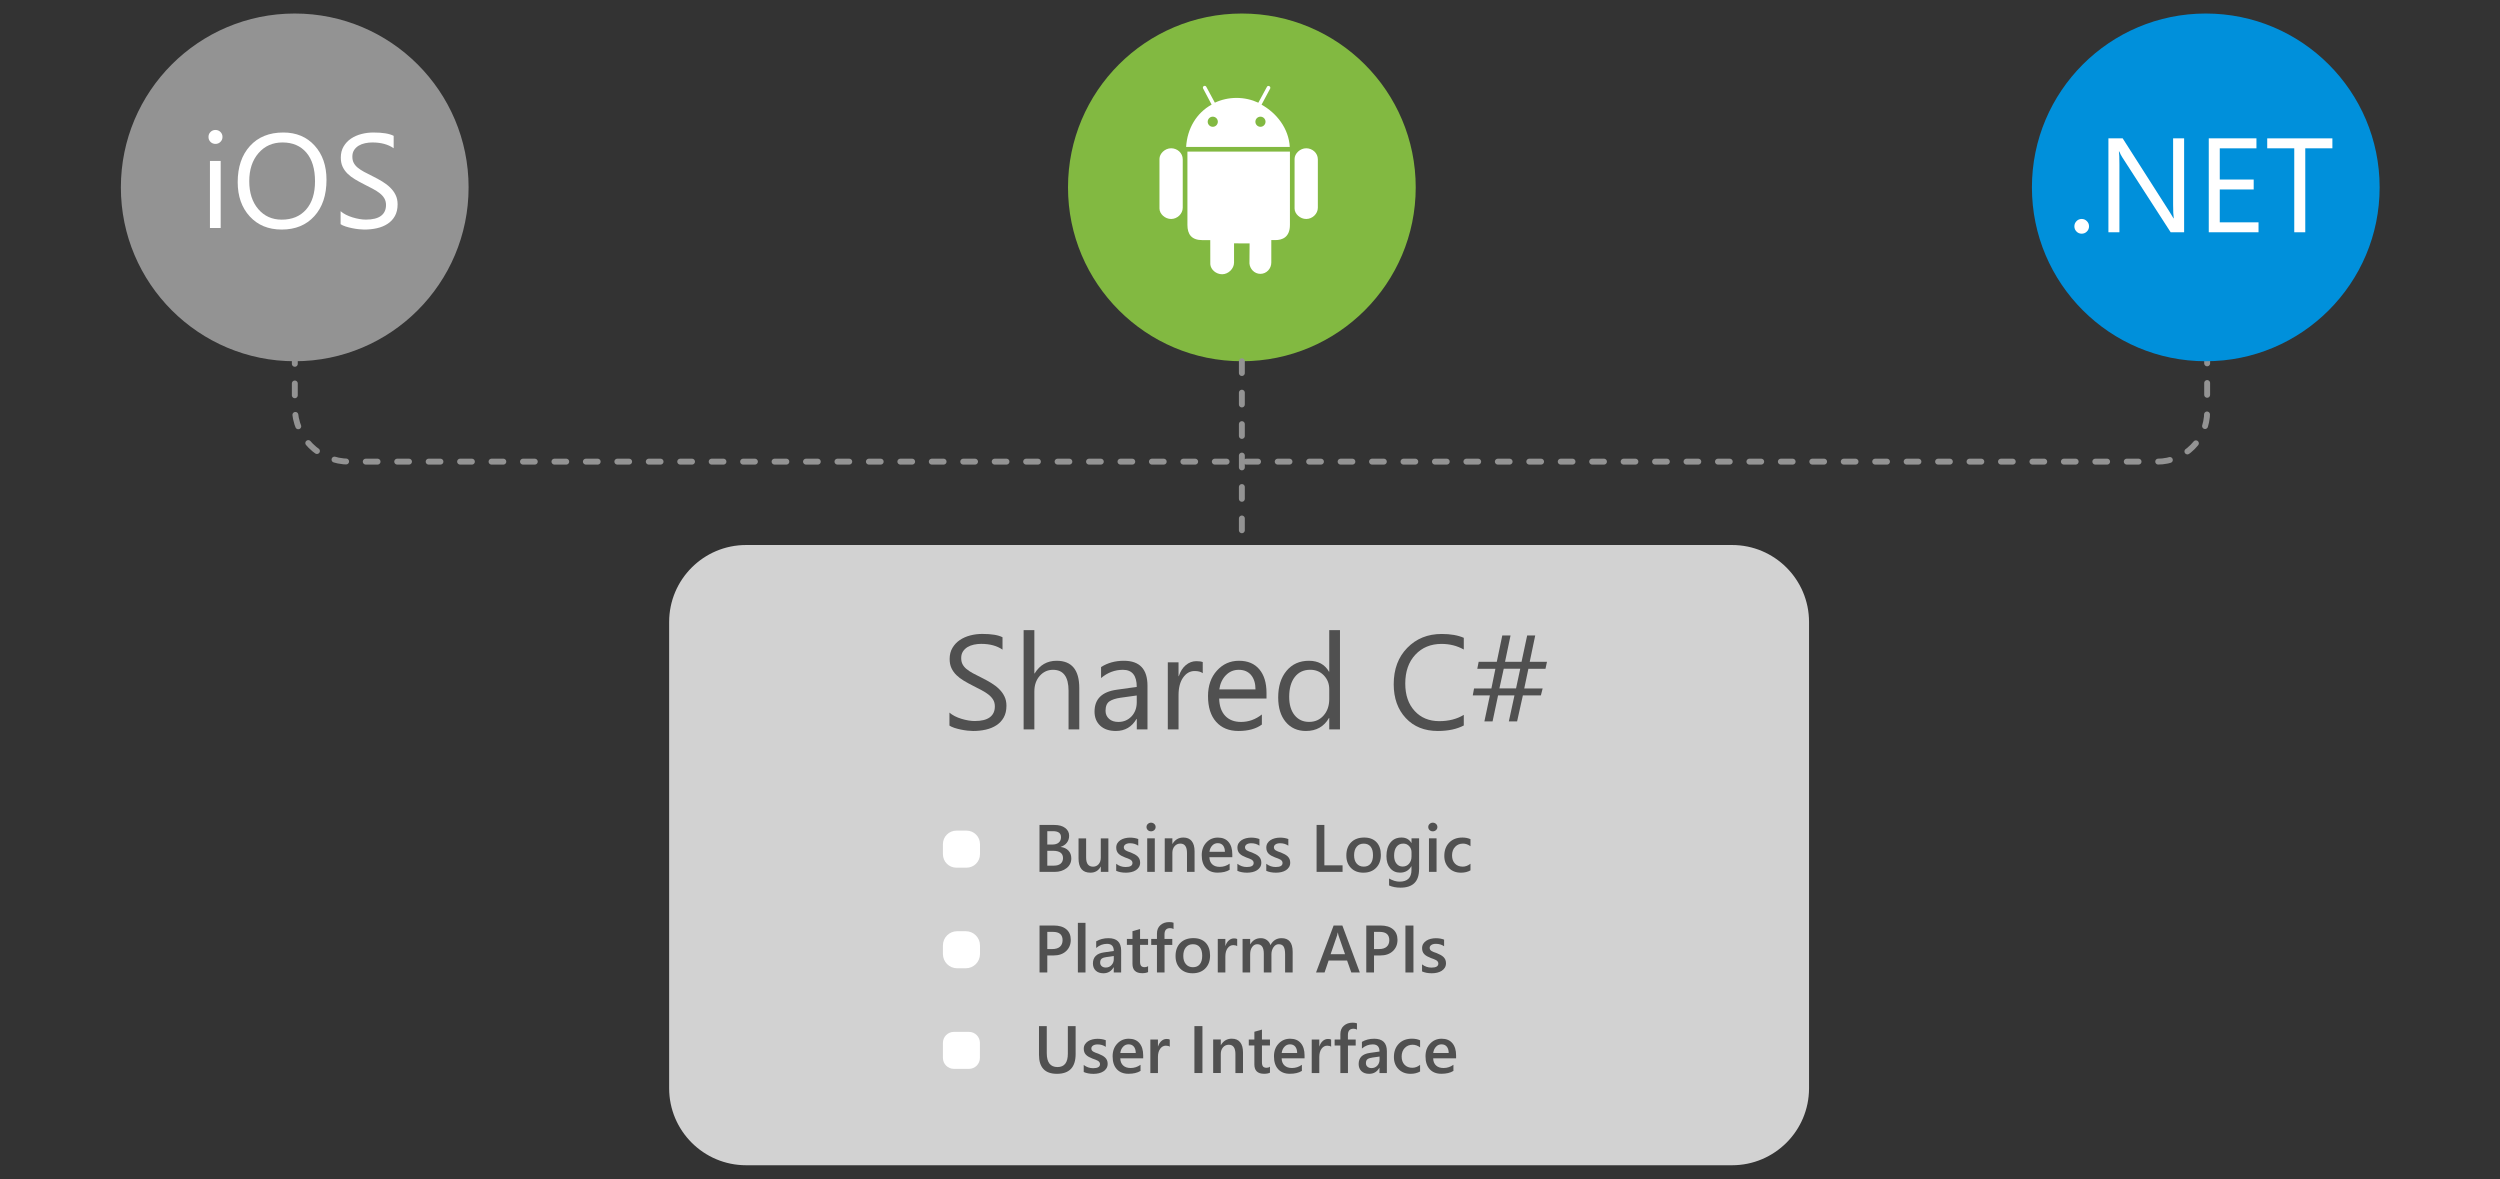 <?xml version="1.0" encoding="utf-8"?>
<!-- Generator: Adobe Illustrator 23.0.4, SVG Export Plug-In . SVG Version: 6.00 Build 0)  -->
<svg version="1.1" id="Layer_1" xmlns="http://www.w3.org/2000/svg" xmlns:xlink="http://www.w3.org/1999/xlink" x="0px" y="0px"
	 viewBox="0 0 636 300" style="enable-background:new 0 0 636 300;" xml:space="preserve">
<rect x="0" y="0" width="636" height="300" fill="#333333" stroke="none"/>
<style type="text/css">
	
		.st0{fill:none;stroke:#939393;stroke-width:1.5;stroke-linecap:round;stroke-linejoin:round;stroke-miterlimit:10;stroke-dasharray:3,5;}
	.st1{fill:#0090DB;}
	.st2{fill:#939393;}
	.st3{fill:#82B941;}
	.st4{fill:#FFFFFF;}
	.st5{fill:#D2D2D2;}
	.st6{fill:#505050;}
</style>
<g>
	<path class="st0" d="M561.5,89.44v15.32c0,7-5.68,12.68-12.68,12.68H88.81c-7.63,0-13.81-6.18-13.81-13.81V85.44"/>
	<circle class="st1" cx="561.15" cy="47.67" r="44.23"/>
	<circle class="st2" cx="74.98" cy="47.67" r="44.23"/>
	<circle class="st3" cx="315.93" cy="47.67" r="44.23"/>
	<line class="st0" x1="315.93" y1="91.9" x2="315.93" y2="141.84"/>
	<g>
		<path class="st4" d="M54.81,36.61c-0.49,0-0.91-0.17-1.25-0.5c-0.34-0.33-0.52-0.75-0.52-1.27c0-0.51,0.17-0.94,0.52-1.27
			c0.34-0.34,0.76-0.51,1.25-0.51c0.5,0,0.92,0.17,1.27,0.51c0.35,0.34,0.52,0.76,0.52,1.27c0,0.49-0.17,0.91-0.52,1.25
			C55.74,36.44,55.31,36.61,54.81,36.61z M56.14,58h-2.73V40.94h2.73V58z"/>
		<path class="st4" d="M71.67,58.4c-3.39,0-6.1-1.12-8.14-3.35c-2.04-2.23-3.06-5.14-3.06-8.71c0-3.84,1.04-6.91,3.12-9.2
			c2.08-2.29,4.9-3.43,8.48-3.43c3.3,0,5.96,1.11,7.97,3.33c2.02,2.22,3.02,5.13,3.02,8.71c0,3.9-1.03,6.98-3.1,9.25
			C77.9,57.27,75.13,58.4,71.67,58.4z M71.87,36.24c-2.51,0-4.55,0.91-6.11,2.72c-1.57,1.81-2.35,4.19-2.35,7.13
			c0,2.94,0.76,5.31,2.29,7.1c1.53,1.79,3.52,2.69,5.97,2.69c2.62,0,4.69-0.85,6.2-2.57c1.51-1.71,2.27-4.1,2.27-7.18
			c0-3.15-0.73-5.59-2.2-7.31C76.47,37.11,74.45,36.24,71.87,36.24z"/>
		<path class="st4" d="M86.65,57.03v-3.3c0.38,0.33,0.83,0.63,1.36,0.9c0.53,0.27,1.08,0.49,1.67,0.67
			c0.58,0.18,1.17,0.32,1.76,0.42c0.59,0.1,1.13,0.15,1.63,0.15c1.72,0,3.01-0.32,3.86-0.96c0.85-0.64,1.27-1.56,1.27-2.76
			c0-0.64-0.14-1.2-0.42-1.68c-0.28-0.48-0.67-0.91-1.17-1.31c-0.5-0.39-1.09-0.77-1.77-1.13c-0.68-0.36-1.42-0.74-2.21-1.14
			c-0.83-0.42-1.61-0.85-2.33-1.28c-0.72-0.43-1.35-0.91-1.88-1.43c-0.53-0.52-0.95-1.11-1.26-1.77c-0.31-0.66-0.46-1.44-0.46-2.32
			c0-1.09,0.24-2.03,0.72-2.84c0.48-0.8,1.1-1.47,1.88-1.99c0.78-0.52,1.66-0.91,2.66-1.17c0.99-0.26,2.01-0.38,3.04-0.38
			c2.35,0,4.07,0.28,5.15,0.85v3.15c-1.41-0.98-3.22-1.47-5.43-1.47c-0.61,0-1.22,0.06-1.83,0.19c-0.61,0.13-1.16,0.34-1.63,0.62
			c-0.48,0.29-0.87,0.66-1.17,1.12c-0.3,0.46-0.45,1.01-0.45,1.67c0,0.61,0.11,1.14,0.34,1.58c0.23,0.44,0.56,0.85,1.01,1.22
			c0.44,0.37,0.99,0.72,1.62,1.07c0.64,0.34,1.37,0.72,2.21,1.13c0.85,0.42,1.67,0.87,2.43,1.33c0.77,0.47,1.44,0.98,2.02,1.55
			c0.58,0.57,1.04,1.19,1.37,1.88c0.34,0.69,0.51,1.48,0.51,2.37c0,1.18-0.23,2.17-0.69,2.99c-0.46,0.82-1.08,1.48-1.87,1.99
			c-0.78,0.51-1.69,0.88-2.71,1.11c-1.02,0.23-2.1,0.34-3.23,0.34c-0.38,0-0.84-0.03-1.4-0.09c-0.56-0.06-1.12-0.15-1.7-0.27
			c-0.58-0.12-1.12-0.26-1.64-0.43C87.37,57.44,86.96,57.25,86.65,57.03z"/>
	</g>
	<g>
		<path class="st4" d="M320.94,26.63l2.18-4.07c0.12-0.22,0.04-0.52-0.19-0.64c-0.07-0.04-0.14-0.07-0.22-0.07
			c-0.16,0-0.32,0.08-0.4,0.24l-2.19,4.04c-1.68-0.78-3.56-1.22-5.54-1.22c-1.97,0-3.84,0.43-5.52,1.21l-2.18-4.04
			c-0.12-0.22-0.4-0.31-0.62-0.19c-0.22,0.12-0.31,0.4-0.19,0.62l2.17,4.1c-3.82,2.11-6.2,6.03-6.49,10.77h26.37
			C327.85,32.65,324.75,28.74,320.94,26.63z M308.53,32.26c-0.71,0-1.29-0.58-1.29-1.29c0-0.71,0.58-1.29,1.29-1.29
			s1.29,0.58,1.29,1.29C309.81,31.68,309.24,32.26,308.53,32.26z M320.66,32.26c-0.71,0-1.29-0.58-1.29-1.29
			c0-0.71,0.58-1.29,1.29-1.29s1.29,0.58,1.29,1.29C321.95,31.68,321.37,32.26,320.66,32.26z"/>
		<path class="st4" d="M300.89,40.53c0-1.62-1.4-2.81-2.96-2.81c-1.56,0-2.96,1.35-2.96,2.7v12.63c0,1.35,1.4,2.66,2.96,2.66
			c1.56,0,2.96-1.31,2.96-2.86V40.53z"/>
		<path class="st4" d="M335.26,40.53c0-1.61-1.4-2.81-2.96-2.81s-2.96,1.35-2.96,2.7v12.63c0,1.35,1.4,2.66,2.96,2.66
			s2.96-1.31,2.96-2.86V40.53z"/>
		<path class="st4" d="M302.08,38.57v18.64c0,2.39,1.03,3.88,3.83,3.88h1.98l0.01,6.13c0.1,1.35,1.45,2.55,3.02,2.55
			c1.56,0,3.02-1.41,3.02-2.96v-4.9l3.96,0.01l-0.04,5.1c0.1,1.35,1.22,2.65,2.78,2.65c1.56,0,2.78-1.32,2.78-2.87v-5.72h1.02
			c1.75,0,3.72-0.69,3.72-3.88V38.57H302.08z"/>
	</g>
	<g>
		<path class="st4" d="M529.57,59.45c-0.51,0-0.95-0.18-1.31-0.55c-0.36-0.37-0.54-0.8-0.54-1.32c0-0.51,0.18-0.95,0.54-1.32
			c0.36-0.37,0.8-0.56,1.31-0.56c0.52,0,0.97,0.19,1.33,0.56c0.37,0.37,0.55,0.81,0.55,1.32c0,0.51-0.18,0.95-0.55,1.32
			C530.54,59.27,530.09,59.45,529.57,59.45z"/>
		<path class="st4" d="M555.64,59.08h-3.43l-12.29-19.04c-0.31-0.48-0.57-0.98-0.77-1.5h-0.1c0.09,0.51,0.13,1.6,0.13,3.28v17.26
			h-2.8V35.2h3.63l11.96,18.74c0.5,0.78,0.82,1.31,0.97,1.6h0.07c-0.11-0.69-0.17-1.86-0.17-3.52V35.2h2.8V59.08z"/>
		<path class="st4" d="M574.57,59.08h-12.66V35.2h12.13v2.53h-9.33v7.95h8.63v2.52h-8.63v8.36h9.86V59.08z"/>
		<path class="st4" d="M593.36,37.73h-6.9v21.36h-2.8V37.73h-6.88V35.2h16.58V37.73z"/>
	</g>
	<path class="st5" d="M440.63,296.44H189.82c-10.82,0-19.59-8.77-19.59-19.59V158.24c0-10.82,8.77-19.59,19.59-19.59h250.81
		c10.82,0,19.59,8.77,19.59,19.59v118.61C460.22,287.67,451.45,296.44,440.63,296.44z"/>
	<g>
		<path class="st6" d="M241.54,184.59v-3.3c0.38,0.33,0.83,0.63,1.36,0.9c0.53,0.27,1.08,0.49,1.67,0.67
			c0.58,0.18,1.17,0.32,1.76,0.42c0.59,0.1,1.13,0.15,1.63,0.15c1.72,0,3.01-0.32,3.86-0.96c0.85-0.64,1.27-1.56,1.27-2.76
			c0-0.64-0.14-1.21-0.42-1.68s-0.67-0.91-1.17-1.31c-0.5-0.39-1.09-0.77-1.77-1.13s-1.42-0.74-2.21-1.14
			c-0.83-0.42-1.61-0.85-2.33-1.28c-0.72-0.43-1.35-0.91-1.88-1.43c-0.53-0.52-0.95-1.11-1.26-1.77c-0.31-0.66-0.46-1.44-0.46-2.32
			c0-1.09,0.24-2.04,0.72-2.84s1.1-1.47,1.88-1.99c0.78-0.52,1.66-0.91,2.66-1.17c0.99-0.26,2.01-0.38,3.04-0.38
			c2.35,0,4.07,0.28,5.15,0.85v3.15c-1.41-0.98-3.22-1.47-5.43-1.47c-0.61,0-1.22,0.06-1.83,0.19c-0.61,0.13-1.16,0.34-1.63,0.62
			c-0.48,0.29-0.87,0.66-1.17,1.12c-0.3,0.46-0.45,1.01-0.45,1.67c0,0.61,0.11,1.14,0.34,1.58c0.23,0.44,0.56,0.85,1.01,1.22
			c0.44,0.37,0.99,0.72,1.62,1.07c0.64,0.34,1.37,0.72,2.21,1.13c0.85,0.42,1.67,0.87,2.43,1.33c0.77,0.47,1.44,0.98,2.02,1.55
			c0.58,0.57,1.04,1.19,1.37,1.88c0.34,0.69,0.51,1.48,0.51,2.37c0,1.18-0.23,2.17-0.69,2.99c-0.46,0.82-1.08,1.48-1.87,1.99
			c-0.78,0.51-1.69,0.88-2.71,1.11c-1.02,0.23-2.1,0.34-3.23,0.34c-0.38,0-0.84-0.03-1.4-0.09s-1.12-0.15-1.7-0.27
			c-0.58-0.12-1.12-0.26-1.64-0.43C242.26,184.99,241.85,184.8,241.54,184.59z"/>
		<path class="st6" d="M274.57,185.56h-2.73v-9.83c0-3.55-1.32-5.33-3.96-5.33c-1.33,0-2.45,0.51-3.37,1.54
			c-0.91,1.03-1.37,2.35-1.37,3.96v9.66h-2.73V160.3h2.73v11.03h0.07c1.31-2.15,3.18-3.23,5.6-3.23c3.84,0,5.76,2.32,5.76,6.95
			V185.56z"/>
		<path class="st6" d="M291.93,185.56h-2.73v-2.67h-0.07c-1.19,2.04-2.94,3.07-5.25,3.07c-1.7,0-3.03-0.45-3.99-1.35
			c-0.96-0.9-1.44-2.09-1.44-3.58c0-3.19,1.88-5.04,5.63-5.56l5.11-0.72c0-2.9-1.17-4.35-3.52-4.35c-2.05,0-3.91,0.7-5.56,2.1v-2.8
			c1.68-1.07,3.61-1.6,5.8-1.6c4.01,0,6.01,2.12,6.01,6.36V185.56z M289.2,176.93l-4.11,0.57c-1.27,0.18-2.22,0.49-2.87,0.94
			s-0.97,1.25-0.97,2.39c0,0.83,0.3,1.51,0.89,2.04c0.59,0.53,1.39,0.79,2.37,0.79c1.35,0,2.47-0.48,3.36-1.42
			c0.88-0.95,1.32-2.15,1.32-3.61V176.93z"/>
		<path class="st6" d="M305.98,171.26c-0.48-0.37-1.17-0.55-2.07-0.55c-1.17,0-2.14,0.55-2.92,1.65c-0.78,1.1-1.17,2.6-1.17,4.5v8.7
			h-2.73V168.5h2.73v3.52h0.07c0.39-1.2,0.98-2.14,1.78-2.81c0.8-0.67,1.69-1.01,2.68-1.01c0.71,0,1.25,0.08,1.63,0.23V171.26z"/>
		<path class="st6" d="M322.2,177.71h-12.04c0.04,1.9,0.56,3.36,1.53,4.4c0.98,1.03,2.32,1.55,4.03,1.55c1.92,0,3.69-0.63,5.3-1.9
			v2.57c-1.5,1.09-3.48,1.63-5.95,1.63c-2.41,0-4.3-0.77-5.68-2.32c-1.38-1.55-2.07-3.73-2.07-6.54c0-2.65,0.75-4.82,2.26-6.49
			s3.37-2.51,5.61-2.51c2.23,0,3.96,0.72,5.18,2.17c1.22,1.44,1.83,3.45,1.83,6.01V177.71z M319.4,175.4
			c-0.01-1.58-0.39-2.8-1.14-3.68c-0.75-0.88-1.79-1.32-3.12-1.32c-1.29,0-2.38,0.46-3.28,1.38s-1.46,2.13-1.67,3.61H319.4z"/>
		<path class="st6" d="M340.89,185.56h-2.73v-2.9h-0.07c-1.27,2.2-3.22,3.3-5.86,3.3c-2.14,0-3.86-0.76-5.14-2.29
			s-1.92-3.61-1.92-6.24c0-2.82,0.71-5.08,2.13-6.78s3.32-2.55,5.68-2.55c2.34,0,4.05,0.92,5.11,2.77h0.07V160.3h2.73V185.56z
			 M338.16,177.84v-2.52c0-1.38-0.46-2.54-1.37-3.5c-0.91-0.95-2.07-1.43-3.46-1.43c-1.67,0-2.98,0.61-3.93,1.83
			s-1.43,2.91-1.43,5.06c0,1.97,0.46,3.52,1.37,4.66c0.92,1.14,2.15,1.71,3.69,1.71c1.52,0,2.76-0.55,3.71-1.65
			C337.69,180.91,338.16,179.52,338.16,177.84z"/>
		<path class="st6" d="M372.39,184.56c-1.77,0.93-3.96,1.4-6.6,1.4c-3.4,0-6.12-1.09-8.16-3.28c-2.04-2.19-3.07-5.06-3.07-8.61
			c0-3.82,1.15-6.91,3.45-9.26s5.21-3.53,8.75-3.53c2.27,0,4.14,0.33,5.63,0.98v2.98c-1.71-0.96-3.6-1.43-5.66-1.43
			c-2.74,0-4.97,0.92-6.67,2.75c-1.71,1.83-2.56,4.28-2.56,7.35c0,2.91,0.8,5.23,2.39,6.96s3.68,2.59,6.27,2.59
			c2.4,0,4.48-0.53,6.23-1.6V184.56z"/>
		<path class="st6" d="M393.55,168.37l-0.38,1.77h-4.35l-1.05,5h4.68l-0.45,1.77h-4.58l-1.47,6.61h-2.1l1.43-6.61h-4.17l-1.4,6.61
			h-2.08l1.4-6.61h-4.36l0.33-1.77h4.41l1.02-5h-4.61l0.35-1.77h4.61l1.4-6.7h2.1l-1.4,6.7h4.2l1.43-6.7h2.05l-1.4,6.7H393.55z
			 M386.75,170.13h-4.2l-1.1,5h4.23L386.75,170.13z"/>
	</g>
	<g>
		<path class="st6" d="M264.45,221.81v-11.94h3.79c1.15,0,2.07,0.25,2.74,0.76c0.67,0.51,1.01,1.16,1.01,1.97
			c0,0.68-0.19,1.27-0.57,1.77c-0.38,0.5-0.91,0.85-1.59,1.07v0.03c0.82,0.09,1.48,0.4,1.97,0.91c0.49,0.51,0.74,1.18,0.74,2
			c0,1.02-0.4,1.85-1.21,2.48c-0.81,0.63-1.82,0.95-3.05,0.95H264.45z M266.43,211.45v3.4h1.28c0.69,0,1.23-0.16,1.62-0.49
			s0.59-0.78,0.59-1.38c0-1.02-0.68-1.53-2.05-1.53H266.43z M266.43,216.44v3.78h1.69c0.74,0,1.31-0.17,1.71-0.51
			c0.4-0.34,0.6-0.81,0.6-1.41c0-1.24-0.86-1.86-2.57-1.86H266.43z"/>
		<path class="st6" d="M281.98,221.81h-1.93v-1.35h-0.03c-0.56,1.03-1.43,1.55-2.62,1.55c-2.02,0-3.02-1.21-3.02-3.63v-5.1h1.93v4.9
			c0,1.53,0.59,2.3,1.77,2.3c0.57,0,1.04-0.21,1.41-0.63c0.37-0.42,0.55-0.97,0.55-1.66v-4.91h1.93V221.81z"/>
		<path class="st6" d="M283.96,221.54v-1.79c0.72,0.55,1.52,0.82,2.39,0.82c1.17,0,1.75-0.34,1.75-1.03c0-0.19-0.05-0.36-0.15-0.5
			c-0.1-0.14-0.23-0.26-0.4-0.36s-0.37-0.2-0.6-0.28c-0.23-0.08-0.49-0.18-0.77-0.28c-0.35-0.14-0.67-0.29-0.95-0.44
			c-0.28-0.16-0.51-0.33-0.7-0.53c-0.19-0.2-0.33-0.42-0.42-0.67c-0.09-0.25-0.14-0.54-0.14-0.87c0-0.41,0.1-0.77,0.29-1.09
			c0.19-0.31,0.46-0.58,0.78-0.79s0.7-0.38,1.12-0.48s0.85-0.16,1.29-0.16c0.79,0,1.49,0.12,2.12,0.36v1.69
			c-0.6-0.41-1.29-0.62-2.07-0.62c-0.24,0-0.47,0.02-0.66,0.07c-0.2,0.05-0.37,0.12-0.5,0.21c-0.14,0.09-0.25,0.2-0.32,0.32
			c-0.08,0.12-0.12,0.26-0.12,0.41c0,0.18,0.04,0.34,0.12,0.47c0.08,0.13,0.19,0.24,0.35,0.34c0.15,0.1,0.34,0.19,0.55,0.27
			s0.46,0.17,0.74,0.26c0.37,0.15,0.7,0.3,0.99,0.46c0.29,0.16,0.54,0.33,0.75,0.53c0.21,0.2,0.36,0.42,0.48,0.68
			c0.11,0.26,0.17,0.57,0.17,0.92c0,0.43-0.1,0.81-0.3,1.13c-0.2,0.32-0.47,0.59-0.8,0.8s-0.72,0.37-1.15,0.47s-0.9,0.15-1.38,0.15
			C285.45,222.01,284.64,221.85,283.96,221.54z"/>
		<path class="st6" d="M292.82,211.49c-0.32,0-0.59-0.1-0.81-0.31c-0.22-0.21-0.34-0.47-0.34-0.78c0-0.32,0.11-0.58,0.34-0.79
			c0.23-0.21,0.5-0.32,0.81-0.32c0.33,0,0.6,0.11,0.83,0.32c0.23,0.21,0.34,0.47,0.34,0.79c0,0.3-0.11,0.56-0.34,0.77
			C293.43,211.38,293.15,211.49,292.82,211.49z M293.78,221.81h-1.93v-8.53h1.93V221.81z"/>
		<path class="st6" d="M303.9,221.81h-1.93V217c0-1.59-0.56-2.39-1.69-2.39c-0.59,0-1.07,0.22-1.46,0.66
			c-0.38,0.44-0.57,1-0.57,1.67v4.86h-1.94v-8.53h1.94v1.42h0.03c0.64-1.08,1.56-1.62,2.77-1.62c0.93,0,1.64,0.3,2.12,0.9
			c0.49,0.6,0.73,1.47,0.73,2.61V221.81z"/>
		<path class="st6" d="M313.48,218.07h-5.81c0.02,0.79,0.27,1.4,0.73,1.82c0.46,0.43,1.1,0.64,1.91,0.64c0.91,0,1.75-0.27,2.51-0.82
			v1.56c-0.78,0.49-1.8,0.73-3.08,0.73c-1.25,0-2.24-0.39-2.95-1.16c-0.71-0.77-1.07-1.86-1.07-3.27c0-1.33,0.39-2.41,1.18-3.24
			c0.79-0.84,1.76-1.25,2.93-1.25s2.07,0.37,2.71,1.12c0.64,0.75,0.96,1.79,0.96,3.12V218.07z M311.62,216.7
			c-0.01-0.69-0.17-1.23-0.49-1.62c-0.32-0.39-0.77-0.58-1.33-0.58c-0.56,0-1.03,0.2-1.41,0.61c-0.39,0.41-0.62,0.94-0.71,1.59
			H311.62z"/>
		<path class="st6" d="M314.79,221.54v-1.79c0.72,0.55,1.52,0.82,2.39,0.82c1.17,0,1.75-0.34,1.75-1.03c0-0.19-0.05-0.36-0.15-0.5
			c-0.1-0.14-0.23-0.26-0.4-0.36s-0.37-0.2-0.6-0.28c-0.23-0.08-0.49-0.18-0.77-0.28c-0.35-0.14-0.67-0.29-0.95-0.44
			c-0.28-0.16-0.51-0.33-0.7-0.53c-0.19-0.2-0.33-0.42-0.42-0.67c-0.09-0.25-0.14-0.54-0.14-0.87c0-0.41,0.1-0.77,0.29-1.09
			c0.19-0.31,0.46-0.58,0.78-0.79s0.7-0.38,1.12-0.48s0.85-0.16,1.29-0.16c0.79,0,1.49,0.12,2.12,0.36v1.69
			c-0.6-0.41-1.29-0.62-2.07-0.62c-0.24,0-0.47,0.02-0.66,0.07c-0.2,0.05-0.37,0.12-0.5,0.21c-0.14,0.09-0.25,0.2-0.32,0.32
			c-0.08,0.12-0.12,0.26-0.12,0.41c0,0.18,0.04,0.34,0.12,0.47c0.08,0.13,0.19,0.24,0.35,0.34c0.15,0.1,0.34,0.19,0.55,0.27
			s0.46,0.17,0.74,0.26c0.37,0.15,0.7,0.3,0.99,0.46c0.29,0.16,0.54,0.33,0.75,0.53c0.21,0.2,0.36,0.42,0.48,0.68
			c0.11,0.26,0.17,0.57,0.17,0.92c0,0.43-0.1,0.81-0.3,1.13c-0.2,0.32-0.47,0.59-0.8,0.8s-0.72,0.37-1.15,0.47s-0.9,0.15-1.38,0.15
			C316.28,222.01,315.47,221.85,314.79,221.54z"/>
		<path class="st6" d="M322.14,221.54v-1.79c0.72,0.55,1.52,0.82,2.39,0.82c1.17,0,1.75-0.34,1.75-1.03c0-0.19-0.05-0.36-0.15-0.5
			c-0.1-0.14-0.23-0.26-0.4-0.36s-0.37-0.2-0.6-0.28c-0.23-0.08-0.49-0.18-0.77-0.28c-0.35-0.14-0.67-0.29-0.95-0.44
			c-0.28-0.16-0.51-0.33-0.7-0.53c-0.19-0.2-0.33-0.42-0.42-0.67c-0.09-0.25-0.14-0.54-0.14-0.87c0-0.41,0.1-0.77,0.29-1.09
			c0.19-0.31,0.46-0.58,0.78-0.79s0.7-0.38,1.12-0.48s0.85-0.16,1.29-0.16c0.79,0,1.49,0.12,2.12,0.36v1.69
			c-0.6-0.41-1.29-0.62-2.07-0.62c-0.24,0-0.47,0.02-0.66,0.07c-0.2,0.05-0.37,0.12-0.5,0.21c-0.14,0.09-0.25,0.2-0.32,0.32
			c-0.08,0.12-0.12,0.26-0.12,0.41c0,0.18,0.04,0.34,0.12,0.47c0.08,0.13,0.19,0.24,0.35,0.34c0.15,0.1,0.34,0.19,0.55,0.27
			s0.46,0.17,0.74,0.26c0.37,0.15,0.7,0.3,0.99,0.46c0.29,0.16,0.54,0.33,0.75,0.53c0.21,0.2,0.36,0.42,0.48,0.68
			c0.11,0.26,0.17,0.57,0.17,0.92c0,0.43-0.1,0.81-0.3,1.13c-0.2,0.32-0.47,0.59-0.8,0.8s-0.72,0.37-1.15,0.47s-0.9,0.15-1.38,0.15
			C323.63,222.01,322.83,221.85,322.14,221.54z"/>
		<path class="st6" d="M341.55,221.81h-6.61v-11.94h1.98v10.27h4.63V221.81z"/>
		<path class="st6" d="M346.84,222.01c-1.32,0-2.37-0.4-3.15-1.2c-0.79-0.8-1.18-1.85-1.18-3.17c0-1.43,0.41-2.55,1.23-3.36
			s1.92-1.21,3.31-1.21c1.33,0,2.37,0.39,3.12,1.17c0.74,0.78,1.12,1.87,1.12,3.26c0,1.36-0.4,2.45-1.2,3.27
			C349.27,221.6,348.2,222.01,346.84,222.01z M346.93,214.62c-0.76,0-1.35,0.26-1.79,0.79c-0.44,0.53-0.66,1.25-0.66,2.18
			c0,0.89,0.22,1.6,0.67,2.11c0.44,0.51,1.04,0.77,1.78,0.77c0.76,0,1.35-0.25,1.75-0.76c0.41-0.5,0.61-1.22,0.61-2.16
			c0-0.94-0.2-1.66-0.61-2.17S347.69,214.62,346.93,214.62z"/>
		<path class="st6" d="M361.01,221.12c0,3.13-1.57,4.7-4.72,4.7c-1.11,0-2.08-0.19-2.91-0.56v-1.77c0.93,0.53,1.82,0.8,2.66,0.8
			c2.03,0,3.04-1,3.04-2.99v-0.93h-0.03c-0.64,1.09-1.6,1.63-2.88,1.63c-1.04,0-1.88-0.38-2.51-1.14s-0.95-1.78-0.95-3.05
			c0-1.45,0.34-2.6,1.02-3.46c0.68-0.86,1.62-1.28,2.82-1.28c1.13,0,1.96,0.46,2.51,1.38h0.03v-1.18h1.93V221.12z M359.09,217.9
			v-1.11c0-0.6-0.2-1.11-0.6-1.54s-0.89-0.64-1.49-0.64c-0.73,0-1.31,0.27-1.72,0.81c-0.41,0.54-0.62,1.3-0.62,2.27
			c0,0.84,0.2,1.51,0.6,2.01c0.4,0.5,0.92,0.75,1.58,0.75c0.67,0,1.21-0.24,1.62-0.72S359.09,218.65,359.09,217.9z"/>
		<path class="st6" d="M364.5,211.49c-0.32,0-0.59-0.1-0.81-0.31c-0.22-0.21-0.34-0.47-0.34-0.78c0-0.32,0.11-0.58,0.34-0.79
			c0.23-0.21,0.5-0.32,0.81-0.32c0.33,0,0.6,0.11,0.83,0.32c0.23,0.21,0.34,0.47,0.34,0.79c0,0.3-0.11,0.56-0.34,0.77
			C365.1,211.38,364.83,211.49,364.5,211.49z M365.46,221.81h-1.93v-8.53h1.93V221.81z"/>
		<path class="st6" d="M374.09,221.42c-0.68,0.39-1.49,0.59-2.42,0.59c-1.27,0-2.29-0.4-3.07-1.19c-0.78-0.79-1.17-1.82-1.17-3.08
			c0-1.4,0.42-2.53,1.25-3.39c0.84-0.85,1.95-1.28,3.35-1.28c0.78,0,1.46,0.14,2.06,0.41v1.8c-0.59-0.44-1.23-0.67-1.9-0.67
			c-0.82,0-1.49,0.28-2.01,0.83c-0.52,0.55-0.78,1.28-0.78,2.17c0,0.88,0.25,1.58,0.74,2.09c0.49,0.51,1.15,0.77,1.98,0.77
			c0.69,0,1.35-0.25,1.97-0.74V221.42z"/>
		<path class="st6" d="M266.43,243.06v4.33h-1.97v-11.94h3.62c1.37,0,2.44,0.32,3.19,0.96c0.76,0.64,1.13,1.54,1.13,2.7
			s-0.39,2.11-1.18,2.85c-0.79,0.74-1.85,1.11-3.2,1.11H266.43z M266.43,237.08v4.36h1.28c0.85,0,1.5-0.2,1.94-0.59
			c0.44-0.39,0.67-0.95,0.67-1.67c0-1.4-0.82-2.11-2.45-2.11H266.43z"/>
		<path class="st6" d="M276.15,247.4h-1.94v-12.63h1.94V247.4z"/>
		<path class="st6" d="M285.21,247.4h-1.87v-1.33h-0.03c-0.59,1.02-1.45,1.53-2.59,1.53c-0.84,0-1.5-0.23-1.97-0.68
			c-0.47-0.46-0.71-1.06-0.71-1.81c0-1.61,0.93-2.55,2.78-2.82l2.53-0.36c0-1.22-0.58-1.82-1.73-1.82c-1.02,0-1.93,0.35-2.75,1.05
			v-1.69c0.9-0.53,1.94-0.8,3.12-0.8c2.15,0,3.23,1.06,3.23,3.18V247.4z M283.34,243.21l-1.79,0.25c-0.56,0.07-0.97,0.21-1.25,0.4
			c-0.28,0.2-0.42,0.54-0.42,1.04c0,0.36,0.13,0.66,0.39,0.89c0.26,0.23,0.6,0.35,1.04,0.35c0.59,0,1.08-0.21,1.46-0.62
			c0.39-0.41,0.58-0.93,0.58-1.56V243.21z"/>
		<path class="st6" d="M292.07,247.3c-0.38,0.19-0.88,0.28-1.49,0.28c-1.65,0-2.48-0.79-2.48-2.38v-4.82h-1.42v-1.52h1.42v-1.97
			l1.93-0.55v2.52h2.04v1.52h-2.04v4.26c0,0.51,0.09,0.87,0.27,1.08c0.18,0.22,0.49,0.33,0.92,0.33c0.33,0,0.61-0.09,0.85-0.28
			V247.3z"/>
		<path class="st6" d="M298.55,236.34c-0.26-0.15-0.56-0.22-0.89-0.22c-0.94,0-1.41,0.53-1.41,1.59v1.16h1.98v1.52h-1.97v7.01h-1.93
			v-7.01h-1.46v-1.52h1.46v-1.38c0-0.9,0.29-1.61,0.88-2.13c0.59-0.52,1.32-0.78,2.21-0.78c0.48,0,0.85,0.05,1.13,0.16V236.34z"/>
		<path class="st6" d="M303.39,247.6c-1.32,0-2.37-0.4-3.15-1.2c-0.79-0.8-1.18-1.85-1.18-3.17c0-1.43,0.41-2.55,1.23-3.36
			s1.92-1.21,3.31-1.21c1.33,0,2.37,0.39,3.12,1.17c0.74,0.78,1.12,1.87,1.12,3.26c0,1.36-0.4,2.45-1.2,3.27
			C305.83,247.19,304.75,247.6,303.39,247.6z M303.48,240.21c-0.76,0-1.35,0.26-1.79,0.79c-0.44,0.53-0.66,1.25-0.66,2.18
			c0,0.89,0.22,1.6,0.67,2.11c0.44,0.51,1.04,0.77,1.78,0.77c0.76,0,1.35-0.25,1.75-0.76c0.41-0.5,0.61-1.22,0.61-2.16
			c0-0.94-0.2-1.66-0.61-2.17S304.25,240.21,303.48,240.21z"/>
		<path class="st6" d="M314.75,240.71c-0.23-0.18-0.57-0.27-1.01-0.27c-0.57,0-1.05,0.26-1.43,0.77c-0.38,0.52-0.58,1.22-0.58,2.11
			v4.08h-1.93v-8.53h1.93v1.76h0.03c0.19-0.6,0.48-1.07,0.87-1.4c0.39-0.34,0.83-0.5,1.31-0.5c0.35,0,0.62,0.05,0.8,0.16V240.71z"/>
		<path class="st6" d="M328.86,247.4h-1.93v-4.65c0-0.89-0.13-1.54-0.38-1.94c-0.25-0.4-0.68-0.6-1.28-0.6
			c-0.51,0-0.93,0.25-1.29,0.76c-0.35,0.51-0.53,1.11-0.53,1.82v4.61h-1.94v-4.81c0-1.59-0.56-2.38-1.68-2.38
			c-0.52,0-0.95,0.24-1.29,0.72c-0.34,0.48-0.5,1.1-0.5,1.86v4.61h-1.93v-8.53h1.93v1.35h0.03c0.62-1.03,1.51-1.55,2.69-1.55
			c0.59,0,1.1,0.16,1.54,0.49c0.44,0.33,0.74,0.75,0.9,1.28c0.63-1.18,1.58-1.77,2.83-1.77c1.88,0,2.82,1.16,2.82,3.47V247.4z"/>
		<path class="st6" d="M345.94,247.4h-2.17l-1.07-3.04h-4.7l-1.03,3.04h-2.17l4.47-11.94h2.23L345.94,247.4z M342.17,242.74
			l-1.66-4.76c-0.05-0.16-0.1-0.41-0.16-0.75h-0.03c-0.05,0.32-0.11,0.57-0.17,0.75l-1.64,4.76H342.17z"/>
		<path class="st6" d="M349.55,243.06v4.33h-1.97v-11.94h3.62c1.37,0,2.44,0.32,3.19,0.96c0.76,0.64,1.13,1.54,1.13,2.7
			s-0.39,2.11-1.18,2.85c-0.79,0.74-1.85,1.11-3.2,1.11H349.55z M349.55,237.08v4.36h1.28c0.85,0,1.5-0.2,1.94-0.59
			c0.44-0.39,0.67-0.95,0.67-1.67c0-1.4-0.82-2.11-2.45-2.11H349.55z"/>
		<path class="st6" d="M359.58,247.4h-2.04v-11.94h2.04V247.4z"/>
		<path class="st6" d="M361.77,247.13v-1.79c0.72,0.55,1.52,0.82,2.39,0.82c1.17,0,1.75-0.34,1.75-1.03c0-0.19-0.05-0.36-0.15-0.5
			c-0.1-0.14-0.23-0.26-0.4-0.36s-0.37-0.2-0.6-0.28c-0.23-0.08-0.49-0.18-0.77-0.28c-0.35-0.14-0.67-0.29-0.95-0.44
			c-0.28-0.16-0.51-0.33-0.7-0.53c-0.19-0.2-0.33-0.42-0.42-0.67c-0.09-0.25-0.14-0.54-0.14-0.87c0-0.41,0.1-0.77,0.29-1.09
			c0.19-0.31,0.46-0.58,0.78-0.79s0.7-0.38,1.12-0.48s0.85-0.16,1.29-0.16c0.79,0,1.49,0.12,2.12,0.36v1.69
			c-0.6-0.41-1.29-0.62-2.07-0.62c-0.24,0-0.47,0.02-0.66,0.07c-0.2,0.05-0.37,0.12-0.5,0.21c-0.14,0.09-0.25,0.2-0.32,0.32
			c-0.08,0.12-0.12,0.26-0.12,0.41c0,0.18,0.04,0.34,0.12,0.47c0.08,0.13,0.19,0.24,0.35,0.34c0.15,0.1,0.34,0.19,0.55,0.27
			s0.46,0.17,0.74,0.26c0.37,0.15,0.7,0.3,0.99,0.46c0.29,0.16,0.54,0.33,0.75,0.53c0.21,0.2,0.36,0.42,0.48,0.68
			c0.11,0.26,0.17,0.57,0.17,0.92c0,0.43-0.1,0.81-0.3,1.13c-0.2,0.32-0.47,0.59-0.8,0.8s-0.72,0.37-1.15,0.47s-0.9,0.15-1.38,0.15
			C363.27,247.6,362.46,247.44,361.77,247.13z"/>
		<path class="st6" d="M273.64,268.15c0,3.35-1.59,5.03-4.76,5.03c-3.04,0-4.56-1.61-4.56-4.84v-7.3h1.98v6.9
			c0,2.34,0.91,3.52,2.73,3.52c1.75,0,2.63-1.13,2.63-3.39v-7.02h1.98V268.15z"/>
		<path class="st6" d="M275.7,272.72v-1.79c0.72,0.55,1.52,0.82,2.39,0.82c1.17,0,1.75-0.34,1.75-1.03c0-0.19-0.05-0.36-0.15-0.5
			c-0.1-0.14-0.23-0.26-0.4-0.36s-0.37-0.2-0.6-0.28c-0.23-0.08-0.49-0.18-0.77-0.28c-0.35-0.14-0.67-0.29-0.95-0.44
			c-0.28-0.16-0.51-0.33-0.7-0.53c-0.19-0.2-0.33-0.42-0.42-0.67c-0.09-0.25-0.14-0.54-0.14-0.87c0-0.41,0.1-0.77,0.29-1.09
			c0.19-0.31,0.46-0.58,0.78-0.79s0.7-0.38,1.12-0.48s0.85-0.16,1.29-0.16c0.79,0,1.49,0.12,2.12,0.36v1.69
			c-0.6-0.41-1.29-0.62-2.07-0.62c-0.24,0-0.47,0.02-0.66,0.07c-0.2,0.05-0.37,0.12-0.5,0.21c-0.14,0.09-0.25,0.2-0.32,0.32
			c-0.08,0.12-0.12,0.26-0.12,0.41c0,0.18,0.04,0.34,0.12,0.47c0.08,0.13,0.19,0.24,0.35,0.34c0.15,0.1,0.34,0.19,0.55,0.27
			s0.46,0.17,0.74,0.26c0.37,0.15,0.7,0.3,0.99,0.46c0.29,0.16,0.54,0.33,0.75,0.53c0.21,0.2,0.36,0.42,0.48,0.68
			c0.11,0.26,0.17,0.57,0.17,0.92c0,0.43-0.1,0.81-0.3,1.13c-0.2,0.32-0.47,0.59-0.8,0.8s-0.72,0.37-1.15,0.47s-0.9,0.15-1.38,0.15
			C277.19,273.18,276.38,273.03,275.7,272.72z"/>
		<path class="st6" d="M290.81,269.24h-5.81c0.02,0.79,0.27,1.4,0.73,1.82c0.46,0.43,1.1,0.64,1.91,0.64c0.91,0,1.75-0.27,2.51-0.82
			v1.56c-0.78,0.49-1.8,0.73-3.08,0.73c-1.25,0-2.24-0.39-2.95-1.16c-0.71-0.77-1.07-1.86-1.07-3.27c0-1.33,0.39-2.41,1.18-3.24
			c0.79-0.84,1.76-1.25,2.93-1.25s2.07,0.37,2.71,1.12c0.64,0.75,0.96,1.79,0.96,3.12V269.24z M288.94,267.88
			c-0.01-0.69-0.17-1.23-0.49-1.62c-0.32-0.39-0.77-0.58-1.33-0.58c-0.56,0-1.03,0.2-1.41,0.61c-0.39,0.41-0.62,0.94-0.71,1.59
			H288.94z"/>
		<path class="st6" d="M297.6,266.29c-0.23-0.18-0.57-0.27-1.01-0.27c-0.57,0-1.05,0.26-1.43,0.77c-0.38,0.52-0.58,1.22-0.58,2.11
			v4.08h-1.93v-8.53h1.93v1.76h0.03c0.19-0.6,0.48-1.07,0.87-1.4c0.39-0.34,0.83-0.5,1.31-0.5c0.35,0,0.62,0.05,0.8,0.16V266.29z"/>
		<path class="st6" d="M305.9,272.98h-2.04v-11.94h2.04V272.98z"/>
		<path class="st6" d="M316.22,272.98h-1.93v-4.81c0-1.59-0.56-2.39-1.69-2.39c-0.59,0-1.07,0.22-1.46,0.66
			c-0.38,0.44-0.57,1-0.57,1.67v4.86h-1.94v-8.53h1.94v1.42h0.03c0.64-1.08,1.56-1.62,2.77-1.62c0.93,0,1.64,0.3,2.12,0.9
			c0.49,0.6,0.73,1.47,0.73,2.61V272.98z"/>
		<path class="st6" d="M323.08,272.89c-0.38,0.19-0.88,0.28-1.49,0.28c-1.65,0-2.48-0.79-2.48-2.38v-4.82h-1.42v-1.52h1.42v-1.97
			l1.93-0.55v2.52h2.04v1.52h-2.04v4.26c0,0.51,0.09,0.87,0.27,1.08c0.18,0.22,0.49,0.33,0.92,0.33c0.33,0,0.61-0.09,0.85-0.28
			V272.89z"/>
		<path class="st6" d="M331.86,269.24h-5.81c0.02,0.79,0.27,1.4,0.73,1.82c0.46,0.43,1.1,0.64,1.91,0.64c0.91,0,1.75-0.27,2.51-0.82
			v1.56c-0.78,0.49-1.8,0.73-3.08,0.73c-1.25,0-2.24-0.39-2.95-1.16c-0.71-0.77-1.07-1.86-1.07-3.27c0-1.33,0.39-2.41,1.18-3.24
			c0.79-0.84,1.76-1.25,2.93-1.25s2.07,0.37,2.71,1.12c0.64,0.75,0.96,1.79,0.96,3.12V269.24z M330,267.88
			c-0.01-0.69-0.17-1.23-0.49-1.62c-0.32-0.39-0.77-0.58-1.33-0.58c-0.56,0-1.03,0.2-1.41,0.61c-0.39,0.41-0.62,0.94-0.71,1.59H330z
			"/>
		<path class="st6" d="M338.65,266.29c-0.23-0.18-0.57-0.27-1.01-0.27c-0.57,0-1.05,0.26-1.43,0.77c-0.38,0.52-0.58,1.22-0.58,2.11
			v4.08h-1.93v-8.53h1.93v1.76h0.03c0.19-0.6,0.48-1.07,0.87-1.4c0.39-0.34,0.83-0.5,1.31-0.5c0.35,0,0.62,0.05,0.8,0.16V266.29z"/>
		<path class="st6" d="M345.21,261.93c-0.26-0.15-0.56-0.22-0.89-0.22c-0.94,0-1.41,0.53-1.41,1.59v1.16h1.98v1.52h-1.97v7.01h-1.93
			v-7.01h-1.46v-1.52h1.46v-1.38c0-0.9,0.29-1.61,0.88-2.13c0.59-0.52,1.32-0.78,2.21-0.78c0.48,0,0.85,0.05,1.13,0.16V261.93z"/>
		<path class="st6" d="M352.81,272.98h-1.87v-1.33h-0.03c-0.59,1.02-1.45,1.53-2.59,1.53c-0.84,0-1.5-0.23-1.97-0.68
			c-0.47-0.46-0.71-1.06-0.71-1.81c0-1.61,0.93-2.55,2.78-2.82l2.53-0.36c0-1.22-0.58-1.82-1.73-1.82c-1.02,0-1.93,0.35-2.75,1.05
			v-1.69c0.9-0.53,1.94-0.8,3.12-0.8c2.15,0,3.23,1.06,3.23,3.18V272.98z M350.95,268.79l-1.79,0.25c-0.56,0.07-0.97,0.21-1.25,0.4
			c-0.28,0.2-0.42,0.54-0.42,1.04c0,0.36,0.13,0.66,0.39,0.89c0.26,0.23,0.6,0.35,1.04,0.35c0.59,0,1.08-0.21,1.46-0.62
			c0.39-0.41,0.58-0.93,0.58-1.56V268.79z"/>
		<path class="st6" d="M361.27,272.59c-0.68,0.39-1.49,0.59-2.42,0.59c-1.27,0-2.29-0.4-3.07-1.19c-0.78-0.79-1.17-1.82-1.17-3.08
			c0-1.4,0.42-2.53,1.25-3.39c0.84-0.85,1.95-1.28,3.35-1.28c0.78,0,1.46,0.14,2.06,0.41v1.8c-0.59-0.44-1.23-0.67-1.9-0.67
			c-0.82,0-1.49,0.28-2.01,0.83c-0.52,0.55-0.78,1.28-0.78,2.17c0,0.88,0.25,1.58,0.74,2.09c0.49,0.51,1.15,0.77,1.98,0.77
			c0.69,0,1.35-0.25,1.97-0.74V272.59z"/>
		<path class="st6" d="M370.41,269.24h-5.81c0.02,0.79,0.27,1.4,0.73,1.82c0.46,0.43,1.1,0.64,1.91,0.64c0.91,0,1.75-0.27,2.51-0.82
			v1.56c-0.78,0.49-1.8,0.73-3.08,0.73c-1.25,0-2.24-0.39-2.95-1.16c-0.71-0.77-1.07-1.86-1.07-3.27c0-1.33,0.39-2.41,1.18-3.24
			c0.79-0.84,1.76-1.25,2.93-1.25s2.07,0.37,2.71,1.12c0.64,0.75,0.96,1.79,0.96,3.12V269.24z M368.55,267.88
			c-0.01-0.69-0.17-1.23-0.49-1.62c-0.32-0.39-0.77-0.58-1.33-0.58c-0.56,0-1.03,0.2-1.41,0.61c-0.39,0.41-0.62,0.94-0.71,1.59
			H368.55z"/>
	</g>
	<path class="st4" d="M243.31,220.74h2.57c1.89,0,3.43-1.53,3.43-3.43v-2.57c0-1.89-1.53-3.43-3.43-3.43h-2.57
		c-1.89,0-3.43,1.53-3.43,3.43v2.57C239.88,219.21,241.41,220.74,243.31,220.74z"/>
	<path class="st4" d="M243.5,246.33h2.19c2,0,3.62-1.62,3.62-3.62v-2.19c0-2-1.62-3.62-3.62-3.62h-2.19c-2,0-3.62,1.62-3.62,3.62
		v2.19C239.88,244.71,241.5,246.33,243.5,246.33z"/>
	<path class="st4" d="M242.67,271.92h3.83c1.54,0,2.79-1.25,2.79-2.79v-3.83c0-1.54-1.25-2.79-2.79-2.79h-3.83
		c-1.54,0-2.79,1.25-2.79,2.79v3.83C239.88,270.67,241.13,271.92,242.67,271.92z"/>
</g>
</svg>
